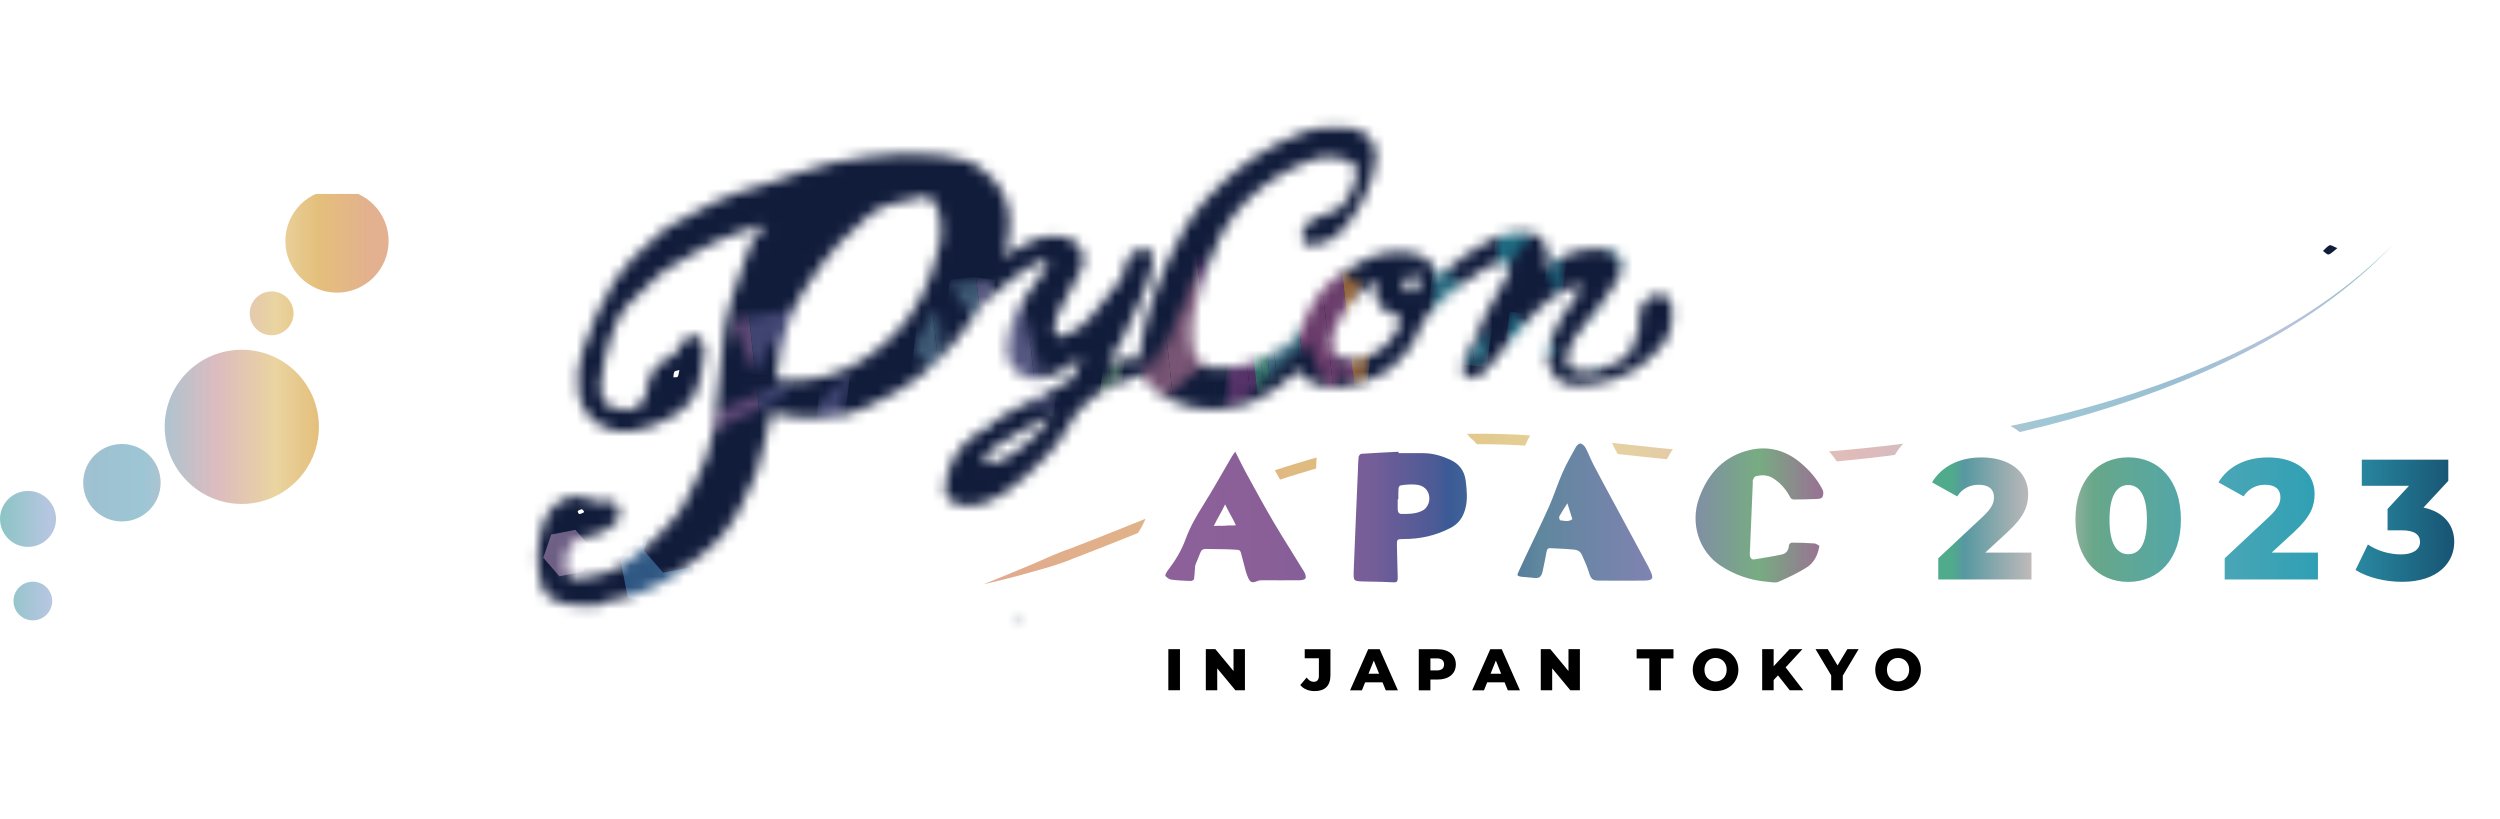 <svg width="232" height="76" viewBox="0 0 232 76" fill="none" xmlns="http://www.w3.org/2000/svg">
<g clip-path="url(#clip0_1767_5711)">
<path d="M36.064 22.365C36.064 19.724 33.92 17.575 31.27 17.575C28.621 17.575 26.481 19.72 26.481 22.365C26.481 25.01 28.63 27.158 31.27 27.158C33.911 27.158 36.064 25.01 36.064 22.365ZM27.241 29.077C27.241 27.956 26.333 27.044 25.207 27.044C24.082 27.044 23.174 27.952 23.174 29.077C23.174 30.203 24.087 31.111 25.207 31.111C26.328 31.111 27.241 30.198 27.241 29.077ZM29.593 39.607C29.593 35.663 26.392 32.457 22.435 32.457C18.478 32.457 15.285 35.658 15.285 39.607C15.285 43.556 18.491 46.766 22.435 46.766C26.379 46.766 29.593 43.56 29.593 39.607ZM14.907 44.795C14.907 42.813 13.298 41.203 11.311 41.203C9.324 41.203 7.719 42.813 7.719 44.795C7.719 46.778 9.328 48.392 11.311 48.392C13.294 48.392 14.907 46.782 14.907 44.795ZM5.197 48.154C5.197 46.723 4.033 45.56 2.598 45.56C1.163 45.56 0.004 46.723 0.004 48.154C0.004 49.585 1.168 50.752 2.598 50.752C4.029 50.752 5.197 49.589 5.197 48.154ZM4.844 55.775C4.844 54.786 4.042 53.979 3.048 53.979C2.055 53.979 1.252 54.782 1.252 55.775C1.252 56.769 2.059 57.571 3.048 57.571C4.038 57.571 4.844 56.764 4.844 55.775Z" fill="url(#paint0_linear_1767_5711)"/>
</g>
<path d="M230.104 46.139C230.44 45.561 230.617 44.904 230.617 44.226V42.261C230.617 40.998 230.012 39.887 229.072 39.184C228.375 38.243 227.257 37.639 225.995 37.639H217.968C216.686 37.639 215.561 38.27 214.864 39.23C213.418 38.059 211.472 37.415 209.289 37.415C208.395 37.415 207.534 37.52 206.725 37.724C207.83 37.224 208.921 36.705 209.979 36.166C215.923 33.148 220.946 29.486 224.917 25.278C226.357 23.753 226.304 21.347 224.785 19.887C223.273 18.428 220.867 18.46 219.394 19.966C216.015 23.411 211.643 26.449 206.409 29.006C201.801 31.261 196.758 33.082 190.999 34.575C185.759 35.929 180.256 36.935 174.654 37.566C171.853 37.875 169.605 38.086 167.56 38.217C165.41 36.744 162.886 36.251 160.341 36.837C159.257 37.086 158.251 37.494 157.337 38.046C156.081 37.941 154.806 37.809 153.543 37.678C154.076 37.362 154.582 37.014 155.055 36.626C155.608 36.172 156.074 35.699 156.489 35.285L156.699 35.075C159.309 32.484 159.04 29.21 158.954 28.132C158.842 26.777 158.224 25.561 157.218 24.706C156.377 23.996 155.325 23.589 154.207 23.536C153.806 21.662 152.406 20.124 150.368 19.565C149.644 19.368 148.928 19.276 148.231 19.269C147.363 19.269 146.548 19.355 145.792 19.519C144.95 18.645 143.872 18.073 142.643 17.875C141.88 17.75 141.13 17.724 140.427 17.79C137.574 18.073 135.345 19.46 133.912 20.485C133.905 20.485 133.898 20.499 133.892 20.499C133.451 20.255 132.971 20.058 132.465 19.92C131.735 19.716 130.999 19.598 130.263 19.565C130.493 19.039 130.71 18.493 130.9 17.928C131.262 16.883 131.459 15.923 131.518 15.002C131.742 11.511 129.382 8.612 125.904 8.119C125.003 7.994 124.056 7.967 123.083 8.04L122.84 8.059C121.992 8.125 120.822 8.211 119.638 8.697C117.534 9.565 115.641 10.393 113.8 11.748C111.985 13.082 110.467 14.43 109.165 15.857C108.159 16.962 107.337 18.132 106.653 19.263C105.753 19.171 104.668 19.348 103.425 20.058C103.287 20.137 103.156 20.223 103.031 20.308C101.867 18.927 100.046 18.092 97.929 18.092C97.699 18.079 97.475 18.099 97.252 18.119C96.903 16.751 96.206 15.278 94.878 13.924C93.892 12.912 92.301 11.511 89.901 11.031L89.526 10.952C88.935 10.827 88.258 10.689 87.528 10.61C85.345 10.374 83.064 10.42 80.131 10.762C77.567 11.057 75.062 11.643 72.689 12.504C72.419 12.602 72.143 12.701 71.874 12.806C71.065 13.109 70.296 13.392 69.599 13.562C66.009 14.443 62.965 16.107 60.151 17.744C59.678 18.02 59.224 18.355 58.725 18.802C58.534 18.973 58.337 19.144 58.146 19.315C57.423 19.953 56.68 20.61 55.944 21.36C55.141 22.182 54.431 23.056 53.853 23.97C52.268 26.436 51.276 29.013 50.513 31.202C49.862 33.069 49.652 34.969 49.895 36.843C50.184 39.078 51.249 40.952 52.946 42.241C50.289 42.51 47.824 44.43 46.884 47.08C45.917 49.801 45.806 52.583 46.548 55.35C46.976 56.941 48.028 58.243 49.514 59.019C50.914 59.749 52.387 60.084 53.905 60.032C54.247 60.13 54.602 60.183 54.964 60.183C55.411 60.183 55.865 60.104 56.305 59.94L57.285 59.571C57.285 59.571 57.331 59.552 57.35 59.545C60.145 59.039 62.518 58.086 64.602 56.639L64.773 56.521C66.423 55.377 68.291 54.082 69.875 52.293C70.559 51.524 71.072 50.702 71.446 50.104C71.716 49.677 71.907 49.276 72.064 48.953C72.13 48.815 72.196 48.684 72.268 48.552C73.3 46.744 74.07 44.746 74.556 42.602C75.562 42.648 76.653 42.668 77.791 42.53C80.703 42.169 83.077 40.853 84.99 39.795C85.463 39.532 85.924 39.256 86.377 38.953C85.003 40.518 84.175 42.451 83.912 44.713C83.616 47.237 84.957 49.447 87.331 50.341C87.889 50.551 88.645 50.794 89.553 50.814C87.922 51.656 87.1 53.556 87.646 55.344C88.146 56.981 89.658 58.053 91.308 58.053C91.578 58.053 91.847 58.026 92.123 57.967C93.451 57.678 94.852 57.323 96.574 56.843C96.831 56.771 97.081 56.698 97.337 56.626C98.54 56.284 99.789 55.936 101.065 55.39C101.952 55.055 102.833 54.706 103.714 54.358C103.78 54.463 103.859 54.568 103.938 54.667C104.175 54.963 104.444 55.232 104.733 55.469C105.233 56.1 105.877 56.587 106.594 56.895C105.398 57.546 104.582 58.809 104.582 60.268V64.082C104.582 66.199 106.298 67.915 108.415 67.915H109.494C109.914 67.915 110.315 67.842 110.697 67.717C111.078 67.842 111.479 67.915 111.9 67.915H112.958C113.248 67.915 113.53 67.882 113.8 67.823C114.076 67.882 114.352 67.915 114.641 67.915H115.529C116.64 67.915 117.639 67.435 118.343 66.678C119.323 67.52 120.605 67.993 121.985 67.993C122.676 67.993 123.326 67.875 123.918 67.665C124.345 67.829 124.812 67.921 125.286 67.921H126.384C126.765 67.921 127.14 67.862 127.488 67.757C127.843 67.862 128.211 67.921 128.593 67.921H129.717C130.052 67.921 130.374 67.875 130.69 67.796C130.999 67.875 131.321 67.921 131.656 67.921H132.735C133.445 67.921 134.102 67.724 134.668 67.389C135.246 67.73 135.91 67.921 136.601 67.921H137.698C138.08 67.921 138.455 67.862 138.803 67.757C139.158 67.862 139.526 67.921 139.908 67.921H141.032C141.367 67.921 141.689 67.875 142.005 67.796C142.314 67.875 142.636 67.921 142.971 67.921H144.03C144.319 67.921 144.602 67.888 144.871 67.829C145.147 67.888 145.424 67.921 145.713 67.921H146.6C147.948 67.921 149.132 67.224 149.815 66.166C150.499 67.218 151.683 67.921 153.03 67.921H154.109C154.904 67.921 155.641 67.678 156.252 67.264C157.113 67.73 158.106 68 159.184 68C160.092 68 160.933 67.809 161.696 67.468C162.235 67.757 162.853 67.921 163.504 67.921H164.575C164.832 67.921 165.082 67.895 165.325 67.849C165.568 67.895 165.818 67.921 166.068 67.921H167.324C167.771 67.921 168.205 67.836 168.612 67.691C169.02 67.842 169.46 67.921 169.921 67.921H170.999C171.807 67.921 172.55 67.671 173.168 67.244C174.036 67.724 175.042 67.993 176.127 67.993C179.467 67.993 182.077 65.436 182.077 62.175C182.077 60.045 180.959 58.224 179.256 57.211C179.316 57.211 179.381 57.224 179.441 57.224H188.093C189.5 57.224 190.722 56.468 191.393 55.337C192.918 56.705 194.891 57.448 197.08 57.448C199.269 57.448 201.196 56.718 202.669 55.443C202.761 55.528 202.853 55.607 202.951 55.679C203.648 56.619 204.766 57.224 206.028 57.224H214.68C215.627 57.224 216.488 56.882 217.159 56.31C218.717 57.034 220.591 57.448 222.484 57.448C225.62 57.448 227.586 56.317 228.678 55.364C230.275 53.97 231.156 52.037 231.156 49.913C231.156 48.539 230.781 47.257 230.085 46.166L230.104 46.139ZM149.243 57.461C149.191 57.408 149.138 57.356 149.079 57.31C149.191 57.31 149.296 57.31 149.408 57.31C149.349 57.356 149.296 57.408 149.243 57.461ZM118.297 57.599C118.198 57.494 118.086 57.389 117.975 57.297C118.192 57.297 118.402 57.297 118.619 57.297C118.507 57.389 118.395 57.494 118.297 57.599ZM60.486 44.22C60.434 44.325 60.375 44.43 60.322 44.535C60.112 44.246 59.868 43.99 59.599 43.766C60.026 43.687 60.454 43.589 60.881 43.464C60.749 43.714 60.618 43.963 60.486 44.22ZM112.787 56.409H112.748C112.807 56.363 112.866 56.317 112.919 56.271C112.971 56.324 113.031 56.376 113.09 56.429C112.991 56.422 112.886 56.409 112.781 56.409H112.787ZM89.829 36.12C90.013 35.936 90.197 35.752 90.375 35.561C90.401 35.614 90.427 35.66 90.454 35.712C90.243 35.85 90.033 35.982 89.829 36.126V36.12ZM132.071 36.659C132.176 36.56 132.288 36.455 132.393 36.35C132.439 36.442 132.491 36.528 132.544 36.62C132.386 36.633 132.228 36.646 132.071 36.666V36.659ZM144.714 56.501C144.608 56.475 144.503 56.462 144.398 56.449C144.536 56.363 144.674 56.278 144.799 56.179C144.904 56.271 145.009 56.356 145.121 56.435C144.983 56.449 144.845 56.475 144.714 56.501ZM196.916 46.481C197.008 46.508 197.1 46.534 197.185 46.573L196.469 48.349C196.383 48.322 196.291 48.296 196.206 48.263L196.916 46.481Z" fill="white"/>
<path d="M91.322 54.2C92.656 53.648 93.991 53.128 95.312 52.563C96.641 52.024 97.923 51.373 99.284 50.919C101.959 49.9 104.615 48.815 107.285 47.75C112.61 45.607 118.008 43.529 123.603 42.076C126.404 41.36 129.257 40.827 132.137 40.512C135.023 40.209 137.929 40.196 140.815 40.334C146.588 40.617 152.281 41.504 157.981 41.938C160.828 42.155 163.688 42.254 166.528 42.109C169.382 41.958 172.235 41.688 175.075 41.366C180.762 40.729 186.41 39.709 191.952 38.276C197.495 36.837 202.932 34.956 208.08 32.445C213.221 29.94 218.086 26.751 222.116 22.648C218.172 26.83 213.359 30.15 208.231 32.754C203.103 35.37 197.659 37.362 192.117 38.901C186.568 40.439 180.9 41.564 175.181 42.306C172.321 42.668 169.454 42.938 166.568 43.076C163.668 43.22 160.776 43.122 157.903 42.905C152.15 42.464 146.469 41.583 140.763 41.307C137.909 41.169 135.056 41.182 132.229 41.478C129.402 41.787 126.594 42.306 123.833 43.017C118.31 44.456 112.952 46.514 107.627 48.651C104.964 49.716 102.301 50.801 99.612 51.827C98.284 52.392 96.884 52.76 95.496 53.148C94.109 53.549 92.709 53.891 91.308 54.213L91.322 54.2Z" fill="url(#paint1_linear_1767_5711)"/>
<path d="M134.497 42.431C134.241 41.998 133.859 41.682 133.36 41.458C132.558 41.097 131.736 40.86 130.861 40.86C130.099 40.86 129.343 40.86 128.58 40.86C128.58 40.821 128.58 40.781 128.58 40.735C127.423 40.794 126.272 40.847 125.115 40.926C125.023 40.926 124.885 41.11 124.872 41.222C124.826 41.649 124.819 42.076 124.806 42.504C124.675 45.6 124.537 48.69 124.418 51.787C124.385 52.701 124.412 52.74 125.201 52.773C125.181 53.529 125.266 53.536 126.075 53.562C126.949 53.595 127.817 53.582 128.692 53.635C129.237 53.667 129.303 53.648 129.29 53.056C129.27 52.136 129.231 51.209 129.218 50.288C129.205 49.644 129.218 49.617 129.816 49.624C131.361 49.624 132.827 49.315 134.221 48.579C134.931 48.204 135.339 47.632 135.556 46.849C135.799 45.975 135.707 45.101 135.602 44.22C135.503 43.385 135.108 42.819 134.49 42.438L134.497 42.431ZM131.42 45.331C131.368 45.62 131.157 45.968 130.927 46.113C130.427 46.422 129.862 46.475 129.297 46.488C129.297 46.297 129.297 46.113 129.297 45.922C129.316 45.922 129.336 45.922 129.349 45.922C129.349 45.706 129.349 45.495 129.349 45.278C129.369 44.647 129.369 44.627 129.941 44.575C130.348 44.535 130.763 44.522 131.164 44.581C131.236 44.594 131.308 44.614 131.374 44.634C131.44 44.844 131.46 45.074 131.414 45.324L131.42 45.331Z" fill="white" stroke="white" stroke-width="5.25" stroke-linecap="round" stroke-linejoin="round"/>
<path d="M226.041 47.343C225.758 46.922 225.357 46.573 224.845 46.31L226.784 44.226V42.261H225.995V41.472H217.968V43.898H218.757V44.687H221.616L220.361 46.041V48.026H221.15V48.815H222.465C222.826 48.815 223.115 48.855 223.359 48.927C223.365 48.986 223.378 49.045 223.378 49.105C223.378 49.848 222.682 50.262 221.616 50.262C220.551 50.262 219.427 49.946 218.54 49.341L217.396 51.708C217.678 51.886 218 52.044 218.336 52.182L218.185 52.497C219.329 53.214 220.959 53.595 222.504 53.595C225.85 53.595 227.343 51.787 227.343 49.9C227.343 48.835 226.896 47.947 226.041 47.349V47.343Z" fill="white" stroke="white" stroke-width="5.25" stroke-linecap="round" stroke-linejoin="round"/>
<path d="M199.979 42.977C199.105 41.859 197.816 41.248 196.304 41.248C193.464 41.248 191.4 43.358 191.4 47.027C191.4 49.256 192.162 50.906 193.398 51.859C194.279 52.984 195.568 53.595 197.087 53.595C199.914 53.595 201.972 51.485 201.972 47.816C201.972 45.587 201.202 43.93 199.966 42.977H199.979ZM196.304 50.229C196.107 50.229 195.923 50.196 195.752 50.124C195.496 49.611 195.344 48.861 195.344 47.809C195.344 45.475 196.074 44.601 197.087 44.601C197.277 44.601 197.455 44.634 197.626 44.7C197.882 45.212 198.033 45.962 198.033 47.02C198.033 49.354 197.304 50.229 196.304 50.229Z" fill="white" stroke="white" stroke-width="5.25" stroke-linecap="round" stroke-linejoin="round"/>
<path d="M117.837 48.151C116.943 46.633 116.101 45.081 115.253 43.536C114.911 42.918 114.609 42.274 114.234 41.537C114.142 41.669 114.063 41.761 114.004 41.859C113.826 41.511 113.649 41.143 113.452 40.755C113.314 40.946 113.215 41.071 113.13 41.209C112.249 42.708 111.414 44.233 110.487 45.699C109.849 46.712 109.257 47.744 108.83 48.888C108.435 49.953 107.85 50.906 107.173 51.794C107.061 51.938 106.91 52.234 106.956 52.293C107.088 52.458 107.304 52.615 107.508 52.642C107.64 52.661 107.765 52.668 107.896 52.675C107.798 52.826 107.706 53.03 107.745 53.082C107.876 53.247 108.093 53.404 108.297 53.431C108.889 53.51 109.487 53.536 110.086 53.556C110.191 53.556 110.388 53.464 110.401 53.385C110.46 53.056 110.46 52.714 110.487 52.379C110.493 52.26 110.5 52.142 110.539 52.037C110.677 51.675 110.842 51.327 110.973 50.965C111.072 50.689 111.23 50.577 111.506 50.584C112.281 50.61 113.051 50.584 113.826 50.63C113.932 50.63 114.017 50.636 114.096 50.643C114.109 50.682 114.116 50.722 114.129 50.768C114.274 51.255 114.359 51.761 114.537 52.227C114.74 52.767 114.885 52.957 115.273 52.852C115.293 52.905 115.306 52.964 115.325 53.017C115.569 53.661 115.72 53.805 116.299 53.556C116.41 53.51 116.542 53.49 116.667 53.49C117.837 53.49 119.007 53.496 120.184 53.49C120.381 53.49 120.671 53.45 120.743 53.319C120.815 53.181 120.723 52.878 120.618 52.708C119.698 51.195 118.738 49.709 117.837 48.184V48.151ZM112.702 47.586C112.702 47.586 112.683 47.586 112.669 47.586C112.821 47.31 112.965 47.04 113.103 46.777C113.268 47.086 113.419 47.376 113.491 47.553C113.511 47.606 112.761 47.573 112.702 47.586Z" fill="white" stroke="white" stroke-width="5.25" stroke-linecap="round" stroke-linejoin="round"/>
<path d="M166.909 42.74C166.607 42.398 166.278 42.076 165.93 41.774C164.529 40.584 162.912 40.17 161.209 40.564C158.902 41.097 157.33 42.655 156.482 45.041C155.7 47.244 156.383 49.663 158.113 51.031C158.435 51.425 158.809 51.781 159.25 52.07C160.604 52.964 162.077 53.457 163.662 53.582C163.99 53.608 164.365 53.707 164.648 53.582C165.542 53.187 166.443 52.767 167.271 52.241C167.935 51.82 168.31 51.103 168.441 50.242C168.29 50.163 168.139 50.032 167.981 50.019C167.83 50.005 167.679 50.005 167.527 49.999C167.58 49.828 167.626 49.644 167.652 49.453C167.501 49.374 167.35 49.243 167.192 49.23C166.482 49.184 165.772 49.157 165.062 49.157C164.976 49.157 164.819 49.315 164.812 49.407C164.792 49.867 164.556 50.163 164.181 50.249C163.458 50.413 162.721 50.525 161.985 50.65C162.07 48.579 162.163 46.514 162.248 44.443C162.248 44.338 162.222 44.213 162.261 44.128C162.314 44.003 162.406 43.819 162.504 43.792C163.057 43.648 163.609 43.641 164.128 43.97C164.24 44.042 164.345 44.128 164.444 44.207C164.628 44.443 164.805 44.7 164.95 44.982C164.996 45.074 165.147 45.153 165.246 45.153C165.279 45.153 165.318 45.153 165.351 45.153C165.489 45.35 165.621 45.548 165.733 45.771C165.779 45.863 165.93 45.942 166.028 45.942C166.765 45.942 167.495 45.922 168.231 45.89C168.389 45.883 168.638 45.844 168.691 45.732C168.796 45.515 168.842 45.265 168.691 44.982C168.231 44.088 167.606 43.372 166.89 42.734L166.909 42.74Z" fill="white" stroke="white" stroke-width="5.25" stroke-linecap="round" stroke-linejoin="round"/>
<path d="M152.32 51.761C151.492 50.216 150.657 48.677 149.829 47.139C149.066 45.725 148.297 44.312 147.547 42.892C147.258 42.333 147.035 41.741 146.739 41.182C146.647 41.005 146.456 40.821 146.278 40.768C146.246 40.761 146.2 40.768 146.147 40.794C146.081 40.656 146.022 40.525 145.95 40.393C145.858 40.216 145.667 40.032 145.489 39.979C145.371 39.946 145.141 40.124 145.062 40.268C144.622 41.064 144.168 41.853 143.8 42.688C143.346 43.714 143.004 44.805 142.551 45.831C141.834 47.435 141.058 49.013 140.309 50.604C140.105 51.031 139.908 51.458 139.717 51.886C139.671 51.984 139.599 52.155 139.632 52.201C139.697 52.287 139.835 52.326 139.947 52.339C140.177 52.366 140.407 52.379 140.631 52.398C140.591 52.491 140.545 52.583 140.499 52.675C140.453 52.773 140.381 52.944 140.414 52.99C140.48 53.076 140.618 53.115 140.729 53.128C141.111 53.174 141.499 53.181 141.88 53.233C142.399 53.306 142.616 53.181 142.741 52.615C142.879 52.004 142.998 51.393 143.109 50.775C143.149 50.551 143.241 50.459 143.465 50.479C144.05 50.518 144.635 50.512 145.22 50.577C145.384 50.597 145.562 50.597 145.733 50.623C145.91 51.031 146.088 51.439 146.219 51.859C146.41 52.471 146.515 52.648 147.021 52.688C147.225 53.332 147.337 53.477 148.001 53.483C149.434 53.503 150.867 53.483 152.301 53.483C152.524 53.483 152.814 53.457 152.899 53.279C152.971 53.128 152.846 52.846 152.768 52.642C152.643 52.339 152.478 52.057 152.32 51.767V51.761ZM144.549 47.106C144.595 47.034 144.641 46.961 144.687 46.889C144.701 46.928 144.714 46.968 144.727 47.007C144.668 47.047 144.608 47.08 144.549 47.106Z" fill="white" stroke="white" stroke-width="5.25" stroke-linecap="round" stroke-linejoin="round"/>
<path d="M187.323 50.084H184.68L185.923 48.934C187.507 47.474 187.81 46.488 187.81 45.41C187.81 44.331 187.323 43.45 186.488 42.865C185.785 41.846 184.424 41.242 182.701 41.242C180.512 41.242 178.941 42.162 178.099 43.556L179.066 44.095C179.007 44.18 178.941 44.259 178.888 44.345L181.222 45.646C181.669 44.93 182.399 44.568 183.208 44.568C183.438 44.568 183.642 44.594 183.819 44.641C183.839 44.726 183.852 44.818 183.852 44.917C183.852 45.377 183.727 45.883 182.84 46.712L178.684 50.597V52.563H179.473V53.352H188.125V50.86H187.337V50.071L187.323 50.084Z" fill="white" stroke="white" stroke-width="5.25" stroke-linecap="round" stroke-linejoin="round"/>
<path d="M213.904 50.084H211.261L212.504 48.934C214.089 47.474 214.391 46.488 214.391 45.41C214.391 44.331 213.904 43.45 213.069 42.865C212.366 41.846 211.005 41.242 209.283 41.242C207.093 41.242 205.522 42.162 204.68 43.556L205.647 44.095C205.588 44.18 205.522 44.259 205.469 44.345L207.803 45.646C208.25 44.93 208.98 44.568 209.789 44.568C210.019 44.568 210.223 44.594 210.4 44.641C210.42 44.726 210.433 44.818 210.433 44.917C210.433 45.377 210.308 45.883 209.421 46.712L205.265 50.597V52.563H206.054V53.352H214.707V50.86H213.918V50.071L213.904 50.084Z" fill="white" stroke="white" stroke-width="5.25" stroke-linecap="round" stroke-linejoin="round"/>
<g filter="url(#filter0_d_1767_5711)">
<path d="M187.323 50.084V52.576H178.671V50.61L182.826 46.725C183.714 45.896 183.839 45.39 183.839 44.93C183.839 44.213 183.365 43.786 182.412 43.786C181.603 43.786 180.874 44.154 180.427 44.864L178.093 43.562C178.934 42.168 180.505 41.248 182.695 41.248C185.252 41.248 187.014 42.563 187.014 44.627C187.014 45.706 186.712 46.692 185.127 48.151L183.03 50.084H187.317H187.323ZM191.4 47.02C191.4 43.352 193.464 41.241 196.304 41.241C199.144 41.241 201.189 43.352 201.189 47.02C201.189 50.689 199.125 52.8 196.304 52.8C193.484 52.8 191.4 50.689 191.4 47.02ZM198.033 47.02C198.033 44.687 197.303 43.812 196.304 43.812C195.305 43.812 194.562 44.687 194.562 47.02C194.562 49.354 195.292 50.229 196.304 50.229C197.317 50.229 198.033 49.354 198.033 47.02ZM213.904 50.084V52.576H205.252V50.61L209.407 46.725C210.295 45.896 210.42 45.39 210.42 44.93C210.42 44.213 209.946 43.786 208.993 43.786C208.184 43.786 207.455 44.154 207.008 44.864L204.674 43.562C205.515 42.168 207.086 41.248 209.276 41.248C211.833 41.248 213.595 42.563 213.595 44.627C213.595 45.706 213.293 46.692 211.708 48.151L209.611 50.084H213.898H213.904ZM226.554 49.098C226.554 50.985 225.061 52.793 221.715 52.793C220.176 52.793 218.539 52.412 217.395 51.695L218.539 49.328C219.427 49.933 220.571 50.249 221.616 50.249C222.662 50.249 223.378 49.834 223.378 49.092C223.378 48.427 222.885 48.013 221.682 48.013H220.367V46.028L222.353 43.884H217.974V41.458H226.002V43.424L223.7 45.903C225.574 46.297 226.554 47.507 226.554 49.092V49.098ZM128.579 40.853C129.342 40.853 130.098 40.853 130.861 40.853C131.735 40.853 132.564 41.09 133.359 41.452C134.174 41.82 134.694 42.438 134.819 43.418C134.924 44.299 135.016 45.18 134.773 46.047C134.556 46.83 134.148 47.402 133.438 47.776C132.038 48.513 130.571 48.828 129.033 48.822C128.435 48.822 128.422 48.842 128.435 49.486C128.448 50.406 128.487 51.333 128.507 52.254C128.52 52.852 128.454 52.865 127.909 52.832C127.041 52.78 126.166 52.786 125.292 52.76C124.418 52.727 124.391 52.721 124.424 51.774C124.543 48.677 124.681 45.587 124.812 42.491C124.832 42.063 124.832 41.629 124.878 41.209C124.891 41.097 125.029 40.919 125.121 40.913C126.272 40.834 127.429 40.781 128.586 40.722C128.586 40.761 128.586 40.801 128.586 40.847L128.579 40.853ZM128.56 45.134H128.507C128.507 45.443 128.507 45.752 128.507 46.061C128.507 46.324 128.632 46.495 128.855 46.495C129.566 46.495 130.295 46.501 130.926 46.113C131.157 45.968 131.367 45.62 131.42 45.331C131.558 44.548 131.117 43.917 130.381 43.799C129.98 43.733 129.559 43.753 129.158 43.792C128.586 43.845 128.586 43.865 128.566 44.496C128.56 44.713 128.566 44.923 128.566 45.14L128.56 45.134ZM167.192 49.23C166.482 49.184 165.772 49.157 165.062 49.157C164.976 49.157 164.818 49.315 164.812 49.407C164.792 49.867 164.555 50.163 164.181 50.249C163.333 50.439 162.465 50.564 161.61 50.709C161.314 50.761 161.209 50.551 161.183 50.288C161.17 50.157 161.196 50.019 161.196 49.887C161.281 47.809 161.373 45.732 161.459 43.654C161.459 43.549 161.433 43.424 161.472 43.339C161.525 43.214 161.617 43.03 161.715 43.003C162.268 42.859 162.82 42.852 163.339 43.181C164.036 43.621 164.562 44.226 164.95 44.982C164.996 45.074 165.147 45.153 165.246 45.153C165.982 45.153 166.712 45.134 167.448 45.101C167.606 45.094 167.856 45.055 167.909 44.943C168.014 44.726 168.06 44.476 167.909 44.193C167.409 43.22 166.712 42.445 165.916 41.767C164.516 40.577 162.899 40.163 161.196 40.558C158.888 41.09 157.317 42.648 156.469 45.035C155.634 47.376 156.462 49.966 158.448 51.281C159.802 52.175 161.275 52.668 162.859 52.793C163.188 52.819 163.563 52.918 163.845 52.793C164.74 52.398 165.64 51.978 166.469 51.452C167.133 51.031 167.507 50.314 167.639 49.453C167.488 49.374 167.337 49.243 167.179 49.23H167.192ZM151.518 52.681C150.085 52.681 148.652 52.694 147.218 52.681C146.535 52.675 146.436 52.523 146.226 51.84C146.061 51.307 145.824 50.801 145.601 50.295C145.364 49.749 144.865 49.815 144.437 49.769C143.852 49.709 143.267 49.716 142.682 49.67C142.458 49.657 142.373 49.742 142.327 49.966C142.215 50.584 142.09 51.195 141.959 51.807C141.834 52.372 141.617 52.497 141.097 52.425C140.716 52.372 140.328 52.366 139.947 52.32C139.835 52.306 139.697 52.267 139.631 52.181C139.592 52.136 139.671 51.971 139.717 51.866C139.907 51.439 140.111 51.011 140.308 50.584C141.058 48.993 141.834 47.415 142.55 45.811C143.011 44.785 143.346 43.694 143.8 42.668C144.168 41.833 144.621 41.044 145.062 40.249C145.141 40.104 145.371 39.933 145.489 39.959C145.667 40.005 145.857 40.19 145.949 40.374C146.239 40.932 146.462 41.531 146.758 42.083C147.508 43.51 148.277 44.917 149.039 46.33C149.868 47.875 150.703 49.414 151.531 50.952C151.689 51.241 151.853 51.524 151.978 51.827C152.064 52.03 152.182 52.313 152.11 52.464C152.024 52.642 151.735 52.668 151.512 52.668M144.253 45.508C143.964 45.968 143.714 46.33 143.504 46.718C143.458 46.803 143.537 47.08 143.576 47.08C143.944 47.119 144.332 47.264 144.713 46.981C144.569 46.508 144.424 46.047 144.253 45.502V45.508ZM113.438 40.722C113.813 41.458 114.115 42.103 114.457 42.721C115.305 44.266 116.147 45.824 117.041 47.336C117.942 48.861 118.902 50.347 119.822 51.859C119.927 52.03 120.019 52.333 119.947 52.471C119.875 52.602 119.585 52.642 119.388 52.648C118.218 52.661 117.048 52.648 115.871 52.648C115.746 52.648 115.614 52.668 115.503 52.714C114.917 52.971 114.773 52.819 114.529 52.175C114.352 51.708 114.266 51.195 114.122 50.715C113.833 49.736 114.082 49.847 113.03 49.788C112.261 49.749 111.485 49.769 110.71 49.742C110.433 49.736 110.276 49.841 110.177 50.124C110.046 50.485 109.881 50.834 109.743 51.195C109.704 51.3 109.697 51.425 109.691 51.537C109.664 51.873 109.658 52.214 109.605 52.543C109.592 52.622 109.395 52.721 109.29 52.714C108.691 52.694 108.093 52.668 107.501 52.589C107.304 52.563 107.087 52.412 106.949 52.241C106.903 52.181 107.054 51.886 107.166 51.741C107.85 50.86 108.435 49.907 108.823 48.835C109.243 47.691 109.835 46.665 110.48 45.646C111.4 44.18 112.242 42.655 113.123 41.156C113.201 41.018 113.307 40.893 113.445 40.702L113.438 40.722ZM111.439 47.612C111.939 47.56 112.314 47.632 112.695 47.566C112.754 47.553 113.51 47.586 113.484 47.533C113.32 47.126 112.728 46.126 112.491 45.607C112.209 46.218 111.722 47.007 111.439 47.612Z" fill="url(#paint2_linear_1767_5711)"/>
</g>
<path d="M108.422 60.242H109.5V64.055H108.422V60.242Z" fill="black"/>
<path d="M115.529 60.242V64.055H114.642L112.959 62.024V64.055H111.9V60.242H112.788L114.471 62.274V60.242H115.529Z" fill="black"/>
<path d="M120.664 63.575L121.256 62.878C121.46 63.141 121.67 63.273 121.913 63.273C122.222 63.273 122.393 63.082 122.393 62.721V61.084H121.078V60.248H123.465V62.655C123.465 63.648 122.952 64.134 121.992 64.134C121.44 64.134 120.96 63.937 120.671 63.575H120.664Z" fill="black"/>
<path d="M128.297 63.319H126.686L126.384 64.062H125.286L126.969 60.248H128.034L129.724 64.062H128.599L128.297 63.319ZM127.981 62.523L127.488 61.3L126.995 62.523H127.975H127.981Z" fill="black"/>
<path d="M135.102 61.656C135.102 62.523 134.444 63.062 133.406 63.062H132.742V64.062H131.663V60.248H133.406C134.444 60.248 135.102 60.788 135.102 61.662V61.656ZM134.01 61.656C134.01 61.3 133.787 61.097 133.34 61.097H132.742V62.214H133.34C133.787 62.214 134.01 62.011 134.01 61.656Z" fill="black"/>
<path d="M139.625 63.319H138.014L137.712 64.062H136.614L138.297 60.248H139.362L141.051 64.062H139.927L139.625 63.319ZM139.309 62.523L138.816 61.3L138.323 62.523H139.303H139.309Z" fill="black"/>
<path d="M146.614 60.242V64.055H145.726L144.043 62.024V64.055H142.984V60.242H143.872L145.555 62.274V60.242H146.614Z" fill="black"/>
<path d="M153.05 61.103H151.88V60.248H155.299V61.103H154.135V64.062H153.057V61.103H153.05Z" fill="black"/>
<path d="M157.087 62.149C157.087 61.005 157.988 60.163 159.204 60.163C160.42 60.163 161.321 61.005 161.321 62.149C161.321 63.293 160.42 64.134 159.204 64.134C157.988 64.134 157.087 63.293 157.087 62.149ZM160.236 62.149C160.236 61.491 159.783 61.057 159.204 61.057C158.626 61.057 158.172 61.485 158.172 62.149C158.172 62.813 158.626 63.24 159.204 63.24C159.783 63.24 160.236 62.813 160.236 62.149Z" fill="black"/>
<path d="M164.996 62.675L164.595 63.102V64.055H163.53V60.242H164.595V61.827L166.074 60.242H167.264L165.706 61.932L167.343 64.055H166.087L164.996 62.675Z" fill="black"/>
<path d="M171.012 62.688V64.055H169.934V62.675L168.481 60.242H169.618L170.525 61.754L171.433 60.242H172.478L171.018 62.688H171.012Z" fill="black"/>
<path d="M174.023 62.149C174.023 61.005 174.923 60.163 176.14 60.163C177.356 60.163 178.257 61.005 178.257 62.149C178.257 63.293 177.356 64.134 176.14 64.134C174.923 64.134 174.023 63.293 174.023 62.149ZM177.172 62.149C177.172 61.491 176.718 61.057 176.14 61.057C175.561 61.057 175.108 61.485 175.108 62.149C175.108 62.813 175.561 63.24 176.14 63.24C176.718 63.24 177.172 62.813 177.172 62.149Z" fill="black"/>
<path d="M216.903 23.03C216.535 23.312 216.337 23.549 216.101 23.615C215.963 23.654 215.752 23.411 215.568 23.293C215.772 23.109 215.95 22.872 216.186 22.76C216.305 22.708 216.528 22.879 216.903 23.023V23.03Z" fill="#111C3B"/>
<mask id="mask0_1767_5711" style="mask-type:luminance" maskUnits="userSpaceOnUse" x="49" y="11" width="107" height="47">
<path d="M54.971 56.33C54.681 55.982 54.32 56.146 53.991 56.172C53.031 56.251 52.137 56.047 51.289 55.607C50.763 55.337 50.408 54.93 50.25 54.345C49.705 52.32 49.797 50.314 50.493 48.349C50.98 46.981 52.374 45.982 53.669 46.034C54.044 46.047 54.458 46.166 54.78 46.363C55.306 46.685 55.839 46.567 56.378 46.521C57.035 46.468 57.364 46.771 57.456 47.415C57.568 48.178 57.14 48.631 56.588 48.973C55.898 49.401 55.175 49.769 54.333 49.874C53.242 50.012 52.63 50.729 52.558 51.833C52.538 52.09 52.532 52.339 52.538 52.596C52.558 53.365 52.998 53.806 53.768 53.7C54.57 53.595 55.385 53.457 56.154 53.207C57.2 52.865 58.159 52.313 58.981 51.557C59.349 51.222 59.751 50.919 60.125 50.597C60.414 50.347 60.71 50.104 60.973 49.821C61.539 49.23 62.091 48.625 62.63 48.013C62.873 47.737 63.123 47.448 63.288 47.119C64.057 45.607 64.912 44.121 65.51 42.543C65.977 41.32 66.194 39.979 66.365 38.664C66.693 36.074 66.864 33.47 67.193 30.88C67.344 29.71 67.666 28.552 67.995 27.415C68.324 26.291 68.738 25.186 69.139 24.082C69.56 22.931 69.875 21.715 71.046 21.018C71.032 20.985 71.013 20.959 71 20.926C70.875 20.926 70.743 20.913 70.625 20.946C69.915 21.156 69.205 21.36 68.501 21.597C66.082 22.412 63.925 23.74 61.756 25.048C61.46 25.226 61.203 25.462 60.954 25.699C60.099 26.508 59.257 27.336 58.409 28.145C57.555 28.96 57.154 30.025 56.739 31.084C56.174 32.537 55.977 34.075 55.747 35.6C55.687 35.988 55.786 36.416 55.885 36.81C56.023 37.349 56.378 37.744 56.943 37.869C57.397 37.967 57.877 38.079 58.33 38.053C59.152 38 59.928 37.178 59.994 36.363C60.119 34.877 60.776 33.746 62.17 33.148C62.67 32.931 62.906 32.583 63.103 32.109C63.222 31.82 63.445 31.524 63.695 31.347C64.221 30.972 64.813 31.11 65.135 31.675C65.28 31.919 65.398 32.234 65.372 32.504C65.313 33.207 65.168 33.911 65.056 34.608C65.03 34.785 64.99 34.956 64.958 35.134C64.668 36.692 63.82 37.855 62.446 38.618C61.269 39.276 60.046 39.808 58.699 40.012C57.732 40.163 56.759 40.012 55.937 39.591C54.655 38.927 53.879 37.823 53.682 36.317C53.511 34.976 53.682 33.687 54.116 32.431C54.892 30.196 55.779 28.007 57.062 26.008C57.522 25.291 58.067 24.621 58.666 24.016C59.487 23.174 60.388 22.412 61.263 21.629C61.513 21.406 61.776 21.195 62.058 21.031C64.734 19.48 67.449 18.007 70.493 17.257C71.677 16.968 72.821 16.495 73.978 16.081C76.115 15.311 78.304 14.805 80.559 14.542C82.735 14.292 84.911 14.161 87.101 14.397C87.784 14.47 88.462 14.627 89.132 14.766C90.349 15.009 91.263 15.699 92.117 16.58C93.721 18.224 93.886 20.183 93.557 22.28C93.472 22.813 93.301 23.332 93.162 23.917C93.531 23.648 93.853 23.398 94.188 23.174C95.312 22.425 96.529 21.906 97.909 21.906C99.297 21.906 100.362 22.57 100.513 23.773C100.566 24.18 100.513 24.667 100.329 25.035C99.783 26.172 99.172 27.284 98.547 28.381C98.199 28.993 97.922 29.604 97.85 30.308C97.771 31.051 98.172 31.399 98.863 31.117C99.836 30.715 100.664 30.098 101.335 29.282C102.249 28.165 103.156 27.04 104.043 25.896C104.182 25.719 104.208 25.449 104.267 25.219C104.451 24.516 104.583 23.779 105.299 23.372C105.694 23.148 106.108 22.898 106.555 23.168C107.022 23.457 107.055 23.957 106.982 24.437C106.805 25.633 106.351 26.751 105.851 27.842C105.247 29.151 104.668 30.479 104.024 31.761C103.695 32.418 103.235 33.01 102.827 33.635C103.294 33.536 103.754 33.404 104.228 33.339C104.537 33.299 104.852 33.352 105.168 33.358C105.332 33.358 105.496 33.345 105.667 33.339C105.858 32.28 106.029 31.248 106.233 30.222C106.338 29.71 106.47 29.203 106.647 28.71C107.199 27.198 107.699 25.66 108.37 24.207C109.329 22.129 110.434 20.124 111.992 18.415C113.215 17.067 114.589 15.896 116.062 14.812C117.607 13.674 119.343 12.938 121.091 12.215C121.788 11.925 122.604 11.899 123.373 11.833C124.03 11.781 124.701 11.794 125.358 11.886C126.838 12.096 127.778 13.234 127.686 14.726C127.646 15.377 127.475 16.035 127.265 16.659C126.627 18.513 125.7 20.203 124.306 21.616C123.616 22.313 122.774 22.675 121.821 22.754C121.026 22.819 120.644 22.247 120.907 21.465C121.085 20.939 121.44 20.545 121.913 20.301C122.36 20.071 122.84 19.881 123.333 19.756C123.774 19.644 124.149 19.473 124.464 19.157C125.299 18.322 125.72 17.27 125.937 16.14C126.042 15.581 125.786 15.18 125.201 14.95C124.07 14.496 122.906 14.43 121.755 14.845C119.513 15.653 117.495 16.856 115.792 18.52C114.326 19.953 113.228 21.656 112.525 23.602H112.538C112.176 24.443 111.729 25.265 111.466 26.14C111.137 27.238 110.92 28.368 110.71 29.499C110.506 30.591 110.598 31.689 110.835 32.773C110.973 33.404 111.736 34.075 112.406 34.121C114.517 34.279 116.496 33.865 118.291 32.694C118.619 32.477 118.968 32.287 119.31 32.083C119.901 31.728 120.375 31.268 120.651 30.617C120.894 30.038 121.177 29.486 121.44 28.914C122.13 27.402 123.235 26.218 124.576 25.311C125.904 24.41 127.331 23.641 128.974 23.411C129.816 23.293 130.644 23.359 131.446 23.582C132.498 23.871 133.11 24.667 133.438 25.666C134.346 24.963 135.22 24.233 136.141 23.576C137.548 22.57 139.047 21.754 140.802 21.577C141.203 21.537 141.624 21.564 142.025 21.629C142.899 21.774 143.366 22.418 143.622 23.168C143.734 23.483 143.57 23.904 143.478 24.272C143.425 24.483 143.281 24.674 143.208 24.811C143.885 24.437 144.576 24.003 145.312 23.661C146.239 23.227 147.245 23.082 148.258 23.076C148.626 23.076 149.001 23.135 149.356 23.234C150.25 23.477 150.67 24.226 150.427 25.134C150.335 25.462 150.217 25.798 150.033 26.087C149.54 26.863 149.033 27.632 148.481 28.368C147.745 29.348 146.956 30.288 146.187 31.248C145.647 31.925 145.417 32.708 145.391 33.562C145.378 33.904 145.569 34.108 145.851 34.253C146.423 34.535 147.028 34.568 147.646 34.463C148.77 34.272 149.816 33.871 150.762 33.24C151.032 33.056 151.295 32.773 151.427 32.477C151.709 31.827 151.926 31.143 152.11 30.453C152.189 30.157 152.137 29.821 152.11 29.506C152.031 28.467 152.833 27.435 153.807 27.349C154.523 27.284 155.075 27.704 155.135 28.421C155.253 29.861 155.095 31.241 153.997 32.333C153.544 32.78 153.103 33.24 152.617 33.648C150.841 35.114 148.731 35.627 146.496 35.771C146.206 35.791 145.91 35.732 145.615 35.699C144.911 35.633 144.431 35.245 144.109 34.641C144.017 34.47 143.925 34.305 143.839 34.134C143.669 33.806 143.57 33.483 143.675 33.082C143.813 32.55 143.767 31.965 143.938 31.445C144.392 30.084 145.279 28.96 146.062 27.777C146.311 27.402 146.548 27.014 146.791 26.633L146.693 26.488C146.272 26.593 145.825 26.652 145.424 26.817C144.293 27.303 143.346 28.073 142.498 28.953C141.604 29.881 140.756 30.86 139.914 31.833C139.559 32.247 139.283 32.734 138.928 33.148C138.455 33.714 137.949 34.253 137.429 34.772C137.153 35.048 136.785 35.127 136.397 35.035C136.003 34.943 135.74 34.647 135.74 34.253C135.74 33.372 136.114 32.635 136.64 31.951C136.765 31.794 136.877 31.61 136.936 31.426C137.561 29.401 138.79 27.678 139.743 25.824C139.842 25.633 139.947 25.443 140.02 25.239C140.223 24.654 139.947 24.279 139.329 24.384C138.849 24.463 138.33 24.581 137.922 24.831C135.996 26.028 134.155 27.356 132.643 29.059C132.183 29.578 131.821 30.242 131.571 30.893C131.072 32.195 130.177 33.181 129.178 34.082C128.771 34.45 128.245 34.7 127.738 34.936C126.64 35.456 125.496 35.87 124.267 35.969C123.307 36.047 122.36 35.916 121.532 35.41C121.137 35.166 120.861 34.739 120.493 34.364C120.362 34.476 120.145 34.641 119.941 34.825C118.961 35.686 117.936 36.488 116.739 37.047C114.721 37.98 112.643 38.25 110.467 37.757C109.06 37.441 107.811 36.856 106.785 35.837C106.542 35.6 106.351 35.305 106.174 35.009C106.068 34.831 105.97 34.752 105.779 34.825C104.918 35.14 104.03 35.397 103.209 35.798C101.992 36.383 100.875 37.145 100.007 38.197C99.638 38.645 99.336 39.157 99.067 39.677C98.547 40.669 97.876 41.544 97.088 42.339C95.845 43.595 94.615 44.858 93.117 45.824C92.051 46.508 90.921 46.968 89.639 46.942C89.316 46.935 88.981 46.83 88.679 46.712C87.949 46.435 87.627 45.896 87.719 45.12C87.929 43.312 88.633 41.813 90.118 40.63C92.163 39.013 94.366 37.711 96.739 36.652C97.607 36.264 98.429 35.752 99.264 35.291C99.362 35.239 99.468 35.153 99.514 35.061C99.796 34.483 100.066 33.898 100.335 33.319C100.296 33.293 100.257 33.273 100.217 33.247C99.856 33.503 99.494 33.746 99.139 34.016C98.435 34.555 97.633 34.877 96.785 35.081C94.971 35.515 93.399 34.226 93.465 32.359C93.531 30.525 94.247 28.914 95.247 27.415C95.687 26.758 96.207 26.153 96.641 25.489C96.91 25.081 97.088 24.621 97.305 24.18C97.272 24.148 97.232 24.115 97.199 24.075C97.074 24.115 96.95 24.148 96.831 24.194C95.825 24.562 94.918 25.094 94.083 25.771C93.143 26.534 92.183 27.277 91.269 28.073C90.98 28.322 90.802 28.71 90.585 29.039C88.626 32.024 86.292 34.647 83.13 36.403C81.295 37.415 79.428 38.421 77.311 38.684C76.134 38.829 74.918 38.743 73.722 38.684C73.005 38.645 72.295 38.441 71.558 38.309C71.368 39.164 71.138 40.091 70.96 41.025C70.585 42.997 69.941 44.871 68.942 46.62C68.679 47.086 68.481 47.593 68.199 48.046C67.837 48.625 67.463 49.216 67.009 49.723C65.681 51.215 64.044 52.333 62.413 53.464C60.566 54.746 58.514 55.443 56.319 55.804C56.187 55.824 56.056 55.863 55.937 55.949M87.324 22.03C87.377 20.571 87.305 19.394 86.391 18.428C86.226 18.257 86.069 18.184 85.858 18.23C84.8 18.454 83.728 18.625 82.696 18.94C81.999 19.151 81.282 19.473 80.717 19.92C79.744 20.696 78.856 21.59 77.975 22.478C76.851 23.602 75.996 24.936 75.076 26.232C74.267 27.369 73.616 28.552 73.169 29.874C72.656 31.406 72.216 32.951 72.065 34.562C71.999 35.278 72.012 35.278 72.702 35.298C72.742 35.298 72.781 35.311 72.814 35.311C73.445 35.305 74.09 35.357 74.714 35.278C76.2 35.081 77.673 34.752 78.994 34.029C81.138 32.852 82.985 31.334 84.438 29.302C86.062 27.027 86.805 24.47 87.324 22.03ZM130.007 29.387C128.422 29.269 127.127 27.915 127.883 25.988C127.37 26.291 126.87 26.6 126.404 26.961C125.51 27.658 124.997 28.671 124.346 29.565C123.886 30.196 123.675 30.939 123.603 31.708C123.524 32.504 123.78 32.977 124.543 33.207C124.997 33.345 125.509 33.411 125.97 33.345C127.824 33.089 129.855 31.452 130.013 29.381L130.007 29.387ZM97.489 38.723C97.489 38.723 97.449 38.671 97.429 38.645C97.305 38.691 97.18 38.73 97.068 38.789C96.253 39.217 95.431 39.624 94.629 40.084C93.767 40.577 92.906 41.09 92.091 41.656C91.795 41.859 91.572 42.215 91.407 42.55C91.243 42.885 91.407 43.102 91.769 43.05C92.189 42.99 92.63 42.892 93.005 42.701C94.333 42.03 95.437 41.057 96.47 39.999C96.844 39.611 97.153 39.157 97.489 38.73V38.723ZM131.683 26.127C131.683 26.127 131.722 26.1 131.749 26.094C131.65 25.903 131.598 25.614 131.446 25.541C131.289 25.462 131.006 25.541 130.828 25.646C130.638 25.752 130.44 25.936 130.368 26.133C130.296 26.343 130.27 26.692 130.394 26.83C130.552 27.008 130.881 27.119 131.124 27.099C131.289 27.086 131.46 26.81 131.578 26.62C131.657 26.488 131.657 26.304 131.69 26.14L131.683 26.127ZM94.826 57.211C94.826 57.126 94.701 56.994 94.622 56.988C94.55 56.988 94.412 57.106 94.399 57.191C94.385 57.277 94.491 57.382 94.596 57.56C94.714 57.389 94.832 57.297 94.826 57.211Z" fill="white"/>
</mask>
<g mask="url(#mask0_1767_5711)">
<path d="M169.761 -3.579L46.525 -12.369L41.325 60.535L164.561 69.326L169.761 -3.579Z" fill="#111C3B"/>
<g style="mix-blend-mode:hard-light" opacity="0.62">
<mask id="mask1_1767_5711" style="mask-type:luminance" maskUnits="userSpaceOnUse" x="60" y="19" width="93" height="23">
<path d="M152.083 19.026L152.346 27.047L147.199 20.36L152.083 19.026ZM148.5 34.805L149.381 27.566L146.804 31.669L148.5 34.805ZM144.562 22.78L143.451 25.088L144.891 27.948L144.562 22.78ZM140.118 33.372L144.726 32.721L140.091 28.921L140.118 33.372ZM133.116 31.787L136.62 27.435L133.076 24.016L133.116 31.781V31.787ZM138.421 30.459L135.055 33.74L137.948 33.529L138.421 30.459ZM126.528 26.508L122.307 23.746L116.16 31.813L115.095 24.016L113.701 38.151L116.101 36.521L121.268 31.8L123.55 37.086L126.535 26.501L126.528 26.508ZM126.798 30.906L124.22 35.009L126.837 35.936L126.798 30.913V30.906ZM94.378 26.955L92.09 33.74L97.751 38.664L94.201 26.271L94.378 26.955ZM92.169 40.071L91.222 35.949C91.222 35.949 89.947 38.099 89.5 38.651L92.169 40.071ZM88.08 26.429L90.775 29.959L92.36 25.969L88.086 26.429H88.08ZM86.988 28.46C86.37 29.157 84.786 32.32 84.786 32.32L88.053 36.495L86.988 28.46ZM67.81 29.723L70.059 34.713L71.637 31.623L73.635 34.325L75.509 28.388L67.804 29.723H67.81ZM67.061 39.565L72.327 37.086L73.629 35.134L60.355 40.788L67.061 39.558V39.565ZM107.738 31.8L105.378 35.653C105.378 35.653 107.6 36.804 107.633 37.106C107.666 37.408 111.886 33.628 111.886 33.628L113.464 30.538L111.808 23.576L106.37 36.146L107.738 31.807V31.8ZM139.145 20.952C138.921 20.979 139.013 25.679 139.013 25.679L142.373 21.505C142.373 21.505 139.368 20.926 139.145 20.946V20.952ZM75.891 37.507C76.344 37.053 78.895 34.568 78.895 34.568L78.579 36.31L77.179 41.998L75.891 37.507ZM102.163 35.581L104.483 32.366L102.879 38.487L102.163 35.581Z" fill="white"/>
</mask>
<g mask="url(#mask1_1767_5711)">
<path d="M102.695 32.142L103.385 38.546L101.84 38.355L102.603 32.129L102.695 32.142Z" fill="#7BAC83"/>
<path d="M103.385 38.546L102.695 32.142L104.503 32.359L103.74 38.585L103.385 38.546Z" fill="#7BAC83"/>
<path d="M76.291 34.377L76.883 34.312L78.908 34.562L77.988 42.09L75.384 41.767L76.291 34.377Z" fill="#5C5D93"/>
<path d="M138.842 21.781L139.263 25.706L138.375 25.6L138.842 21.781Z" fill="#40A2B2"/>
<path d="M142.11 21.261L142.255 22.616L141.86 25.844L141.058 25.929L139.263 25.706L138.842 21.781L138.954 20.873L142.11 21.261Z" fill="#279CAE"/>
<path d="M142.255 22.616L142.11 21.261L142.419 21.294L142.255 22.616Z" fill="#279CAE"/>
<path d="M105.66 33.496L106.061 37.198L105.22 37.093L105.66 33.496Z" fill="#7BAC83"/>
<path d="M106.87 23.635L107.415 23.575L108.921 37.546L106.061 37.198L105.66 33.496L106.87 23.635Z" fill="#B87797"/>
<path d="M107.416 23.575L109.802 23.319L111.005 23.47L112.498 37.343L109.717 37.645L108.921 37.546L107.416 23.575Z" fill="#B87797"/>
<path d="M112.656 37.33L112.498 37.343L111.006 23.47L114.3 23.871L112.656 37.33Z" fill="#7E4084"/>
<path d="M60.947 36.034L70.125 35.042L70.67 40.143L62.393 41.038L60.947 36.034Z" fill="#8A6298"/>
<path d="M70.125 35.041L71.611 34.884L73.642 35.134L73.057 39.887L70.671 40.143L70.125 35.041Z" fill="#5C5D93"/>
<path d="M67.949 28.736L69.428 28.579L70.085 34.713L67.258 34.364L67.949 28.736Z" fill="#8A6298"/>
<path d="M69.428 28.579L73.497 28.138L75.529 28.388L74.76 34.673L72.103 34.956L70.085 34.713L69.428 28.579Z" fill="#5C5D93"/>
<path d="M86.502 28.395L87.363 36.409L84.352 36.034L85.305 28.25L86.502 28.395Z" fill="#5B8199"/>
<path d="M87.364 36.409L86.502 28.395L89.027 28.704L88.074 36.495L87.364 36.409Z" fill="#5B8199"/>
<path d="M88.152 25.956L90.341 25.719L90.591 25.752L91.045 29.992L87.705 29.585L88.152 25.956Z" fill="#5B8199"/>
<path d="M91.044 29.992L90.591 25.752L92.373 25.969L91.866 30.091L91.044 29.992Z" fill="#807CAC"/>
<path d="M91.696 36.008L92.13 40.071L89.382 39.729L89.862 35.785L91.696 36.008Z" fill="#5B8199"/>
<path d="M92.13 40.071L91.696 36.008L92.663 36.126L92.183 40.071H92.13Z" fill="#807CAC"/>
<path d="M91.755 36.573L91.906 37.947L91.591 37.915L91.755 36.573Z" fill="#5B8199"/>
<path d="M95.029 26.376L96.338 38.493L91.906 37.947L91.755 36.573L93.037 26.126L95.029 26.376Z" fill="#807CAC"/>
<path d="M98.599 26.81L98.888 29.493L97.764 38.664L96.337 38.493L95.029 26.376L98.599 26.81Z" fill="#807CAC"/>
<path d="M98.888 29.493L98.599 26.81L99.204 26.883L98.888 29.493Z" fill="#7BAC83"/>
<path d="M124.759 30.663H124.779L125.141 30.702L125.693 35.791L124.155 35.607L124.759 30.663Z" fill="#A15089"/>
<path d="M127.159 30.952L127.297 32.234L126.843 35.936L125.693 35.791L125.141 30.702L127.159 30.952Z" fill="#DE8D38"/>
<path d="M127.297 32.234L127.159 30.952L127.448 30.985L127.297 32.234Z" fill="#DE8D38"/>
<path d="M114.871 25.896L116.212 38.355L115.732 38.401L113.372 38.118L114.871 25.896Z" fill="#7E4084"/>
<path d="M115.154 23.549L115.278 23.536L116.87 38.283L116.212 38.355L114.871 25.896L115.154 23.549Z" fill="#7E4084"/>
<path d="M115.942 23.468L115.282 23.54L116.871 38.286L117.531 38.215L115.942 23.468Z" fill="#48A689"/>
<path d="M116.581 23.393L115.934 23.463L117.523 38.21L118.17 38.14L116.581 23.393Z" fill="#48A689"/>
<path d="M117.228 23.331L116.581 23.401L118.17 38.148L118.817 38.078L117.228 23.331Z" fill="#5296A3"/>
<path d="M117.231 23.326L118.099 23.234L119.809 23.437L121.354 37.796L118.822 38.072L117.231 23.326Z" fill="#5296A3"/>
<path d="M122.399 23.759L123.885 37.527L121.354 37.796L119.809 23.437L122.399 23.759Z" fill="#A15089"/>
<path d="M124.418 24.003L125.555 34.522L125.2 37.382L123.885 37.527L122.399 23.76L124.418 24.003Z" fill="#A15089"/>
<path d="M126.436 24.253L126.614 25.87L125.555 34.522L124.418 24.003L126.436 24.253Z" fill="#DE8D38"/>
<path d="M126.613 25.87L126.436 24.253L126.804 24.299L126.613 25.87Z" fill="#DE8D38"/>
<path d="M135.476 30.314L136.396 30.209L136.423 30.216L136.824 33.957L135.062 33.74L135.476 30.314Z" fill="#40A2B2"/>
<path d="M137.994 33.99L137.527 34.042L136.824 33.957L136.422 30.216L138.428 30.459L137.994 33.99Z" fill="#40A2B2"/>
<path d="M135.791 24.351L136.357 29.617L136.074 31.938L135.147 32.037L132.143 31.669L133.083 24.023L135.791 24.351Z" fill="#40A2B2"/>
<path d="M136.357 29.617L135.791 24.351L136.988 24.496L136.357 29.617Z" fill="#40A2B2"/>
<path d="M139.842 31.044L140.091 33.365L139.559 33.299L139.842 31.044Z" fill="#40A2B2"/>
<path d="M142.978 29.276L143.431 33.483L142.156 33.621L140.091 33.365L139.841 31.044L140.098 28.921L142.978 29.276Z" fill="#279CAE"/>
<path d="M144.654 33.352L143.431 33.483L142.978 29.276L145.121 29.539L144.654 33.352Z" fill="#279CAE"/>
<path d="M143.756 22.683L143.138 27.734L144.9 27.95L145.518 22.899L143.756 22.683Z" fill="#279CAE"/>
<path d="M147.336 27.323H147.356L147.875 27.382L148.599 34.049L148.507 34.805L146.455 34.555L147.336 27.323Z" fill="#279CAE"/>
<path d="M148.599 34.049L147.876 27.382L149.388 27.573L148.599 34.049Z" fill="#015371"/>
<path d="M147.159 20.696L147.784 26.488L146.469 26.33L147.159 20.696Z" fill="#279CAE"/>
<path d="M147.356 19.072L150.058 18.783L152.083 19.026L152.668 24.424L152.346 27.047L147.784 26.488L147.159 20.696L147.356 19.072Z" fill="#015371"/>
<path d="M152.668 24.424L152.083 19.026L153.306 19.177L152.668 24.424Z" fill="#015371"/>
</g>
<path d="M53.399 49.17L51.157 49.604L50.414 51.754L51.906 53.477L54.148 53.043L54.891 50.893L53.399 49.17Z" fill="#A686B2"/>
<path d="M61.539 53.141L59.757 51.09L60.283 49.565L57.574 51.912L58.251 55.429L61.637 56.6L64.346 54.252L64.037 52.661L61.539 53.141Z" fill="#407BB0"/>
</g>
</g>
<path d="M63.05 34.338C62.978 34.634 62.978 34.831 62.886 34.963C62.833 35.035 62.623 35.002 62.485 35.015C62.511 34.838 62.505 34.647 62.584 34.496C62.623 34.417 62.807 34.417 63.05 34.338Z" fill="white"/>
<path d="M54.168 47.415C54.214 47.468 54.195 47.553 54.129 47.579C53.971 47.645 53.859 47.704 53.761 47.698C53.708 47.698 53.669 47.606 53.623 47.52C53.596 47.468 53.623 47.408 53.669 47.382C53.774 47.33 53.879 47.27 53.984 47.257C54.037 47.257 54.09 47.323 54.168 47.422V47.415Z" fill="white"/>
<defs>
<filter id="filter0_d_1767_5711" x="106.94" y="39.957" width="120.813" height="14.098" filterUnits="userSpaceOnUse" color-interpolation-filters="sRGB">
<feFlood flood-opacity="0" result="BackgroundImageFix"/>
<feColorMatrix in="SourceAlpha" type="matrix" values="0 0 0 0 0 0 0 0 0 0 0 0 0 0 0 0 0 0 127 0" result="hardAlpha"/>
<feOffset dx="1.2" dy="1.2"/>
<feColorMatrix type="matrix" values="0 0 0 0 0.067 0 0 0 0 0.11 0 0 0 0 0.231 0 0 0 1 0"/>
<feBlend mode="normal" in2="BackgroundImageFix" result="effect1_dropShadow_1767_5711"/>
<feBlend mode="normal" in="SourceGraphic" in2="effect1_dropShadow_1767_5711" result="shape"/>
</filter>
<linearGradient id="paint0_linear_1767_5711" x1="-9.54428e-05" y1="37.573" x2="36.064" y2="37.573" gradientUnits="userSpaceOnUse">
<stop stop-color="#8CC4C5"/>
<stop offset="0.13" stop-color="#B7C6E1"/>
<stop offset="0.24" stop-color="#9EC1D1"/>
<stop offset="0.37" stop-color="#9DC6D5"/>
<stop offset="0.56" stop-color="#DDBCBF"/>
<stop offset="0.71" stop-color="#EAD4A0"/>
<stop offset="0.82" stop-color="#E4BF7B"/>
<stop offset="0.96" stop-color="#E3B090"/>
</linearGradient>
<linearGradient id="paint1_linear_1767_5711" x1="90.599" y1="49.617" x2="223.431" y2="28.572" gradientUnits="userSpaceOnUse">
<stop stop-color="#E1A993"/>
<stop offset="0.04" stop-color="#E1AD8C"/>
<stop offset="0.28" stop-color="#DFBE7E"/>
<stop offset="0.42" stop-color="#E6D49D"/>
<stop offset="0.62" stop-color="#DEBABC"/>
<stop offset="0.74" stop-color="#9FC7D5"/>
<stop offset="0.83" stop-color="#9ABFD2"/>
<stop offset="0.92" stop-color="#B9C2DC"/>
<stop offset="1" stop-color="#84BEBF"/>
</linearGradient>
<linearGradient id="paint2_linear_1767_5711" x1="106.942" y1="46.416" x2="226.554" y2="46.416" gradientUnits="userSpaceOnUse">
<stop stop-color="#8D6099"/>
<stop offset="0.08" stop-color="#8A5F98"/>
<stop offset="0.12" stop-color="#835F98"/>
<stop offset="0.16" stop-color="#755E98"/>
<stop offset="0.18" stop-color="#635C97"/>
<stop offset="0.21" stop-color="#4B5B96"/>
<stop offset="0.22" stop-color="#3A5A96"/>
<stop offset="0.29" stop-color="#5F879E"/>
<stop offset="0.39" stop-color="#8482B3"/>
<stop offset="0.46" stop-color="#77AC82"/>
<stop offset="0.52" stop-color="#A06596"/>
<stop offset="0.55" stop-color="#A491B3"/>
<stop offset="0.56" stop-color="#74A09C"/>
<stop offset="0.57" stop-color="#63A594"/>
<stop offset="0.58" stop-color="#50AA8B"/>
<stop offset="0.61" stop-color="#4FAB8B"/>
<stop offset="0.62" stop-color="#5798A1"/>
<stop offset="0.68" stop-color="#D0BFBE"/>
<stop offset="0.72" stop-color="#68A789"/>
<stop offset="0.82" stop-color="#49A6B6"/>
<stop offset="0.89" stop-color="#31A0B4"/>
<stop offset="1" stop-color="#175473"/>
</linearGradient>
<clipPath id="clip0_1767_5711">
<rect width="36.064" height="40" fill="white" transform="translate(0 18)"/>
</clipPath>
</defs>
</svg>

